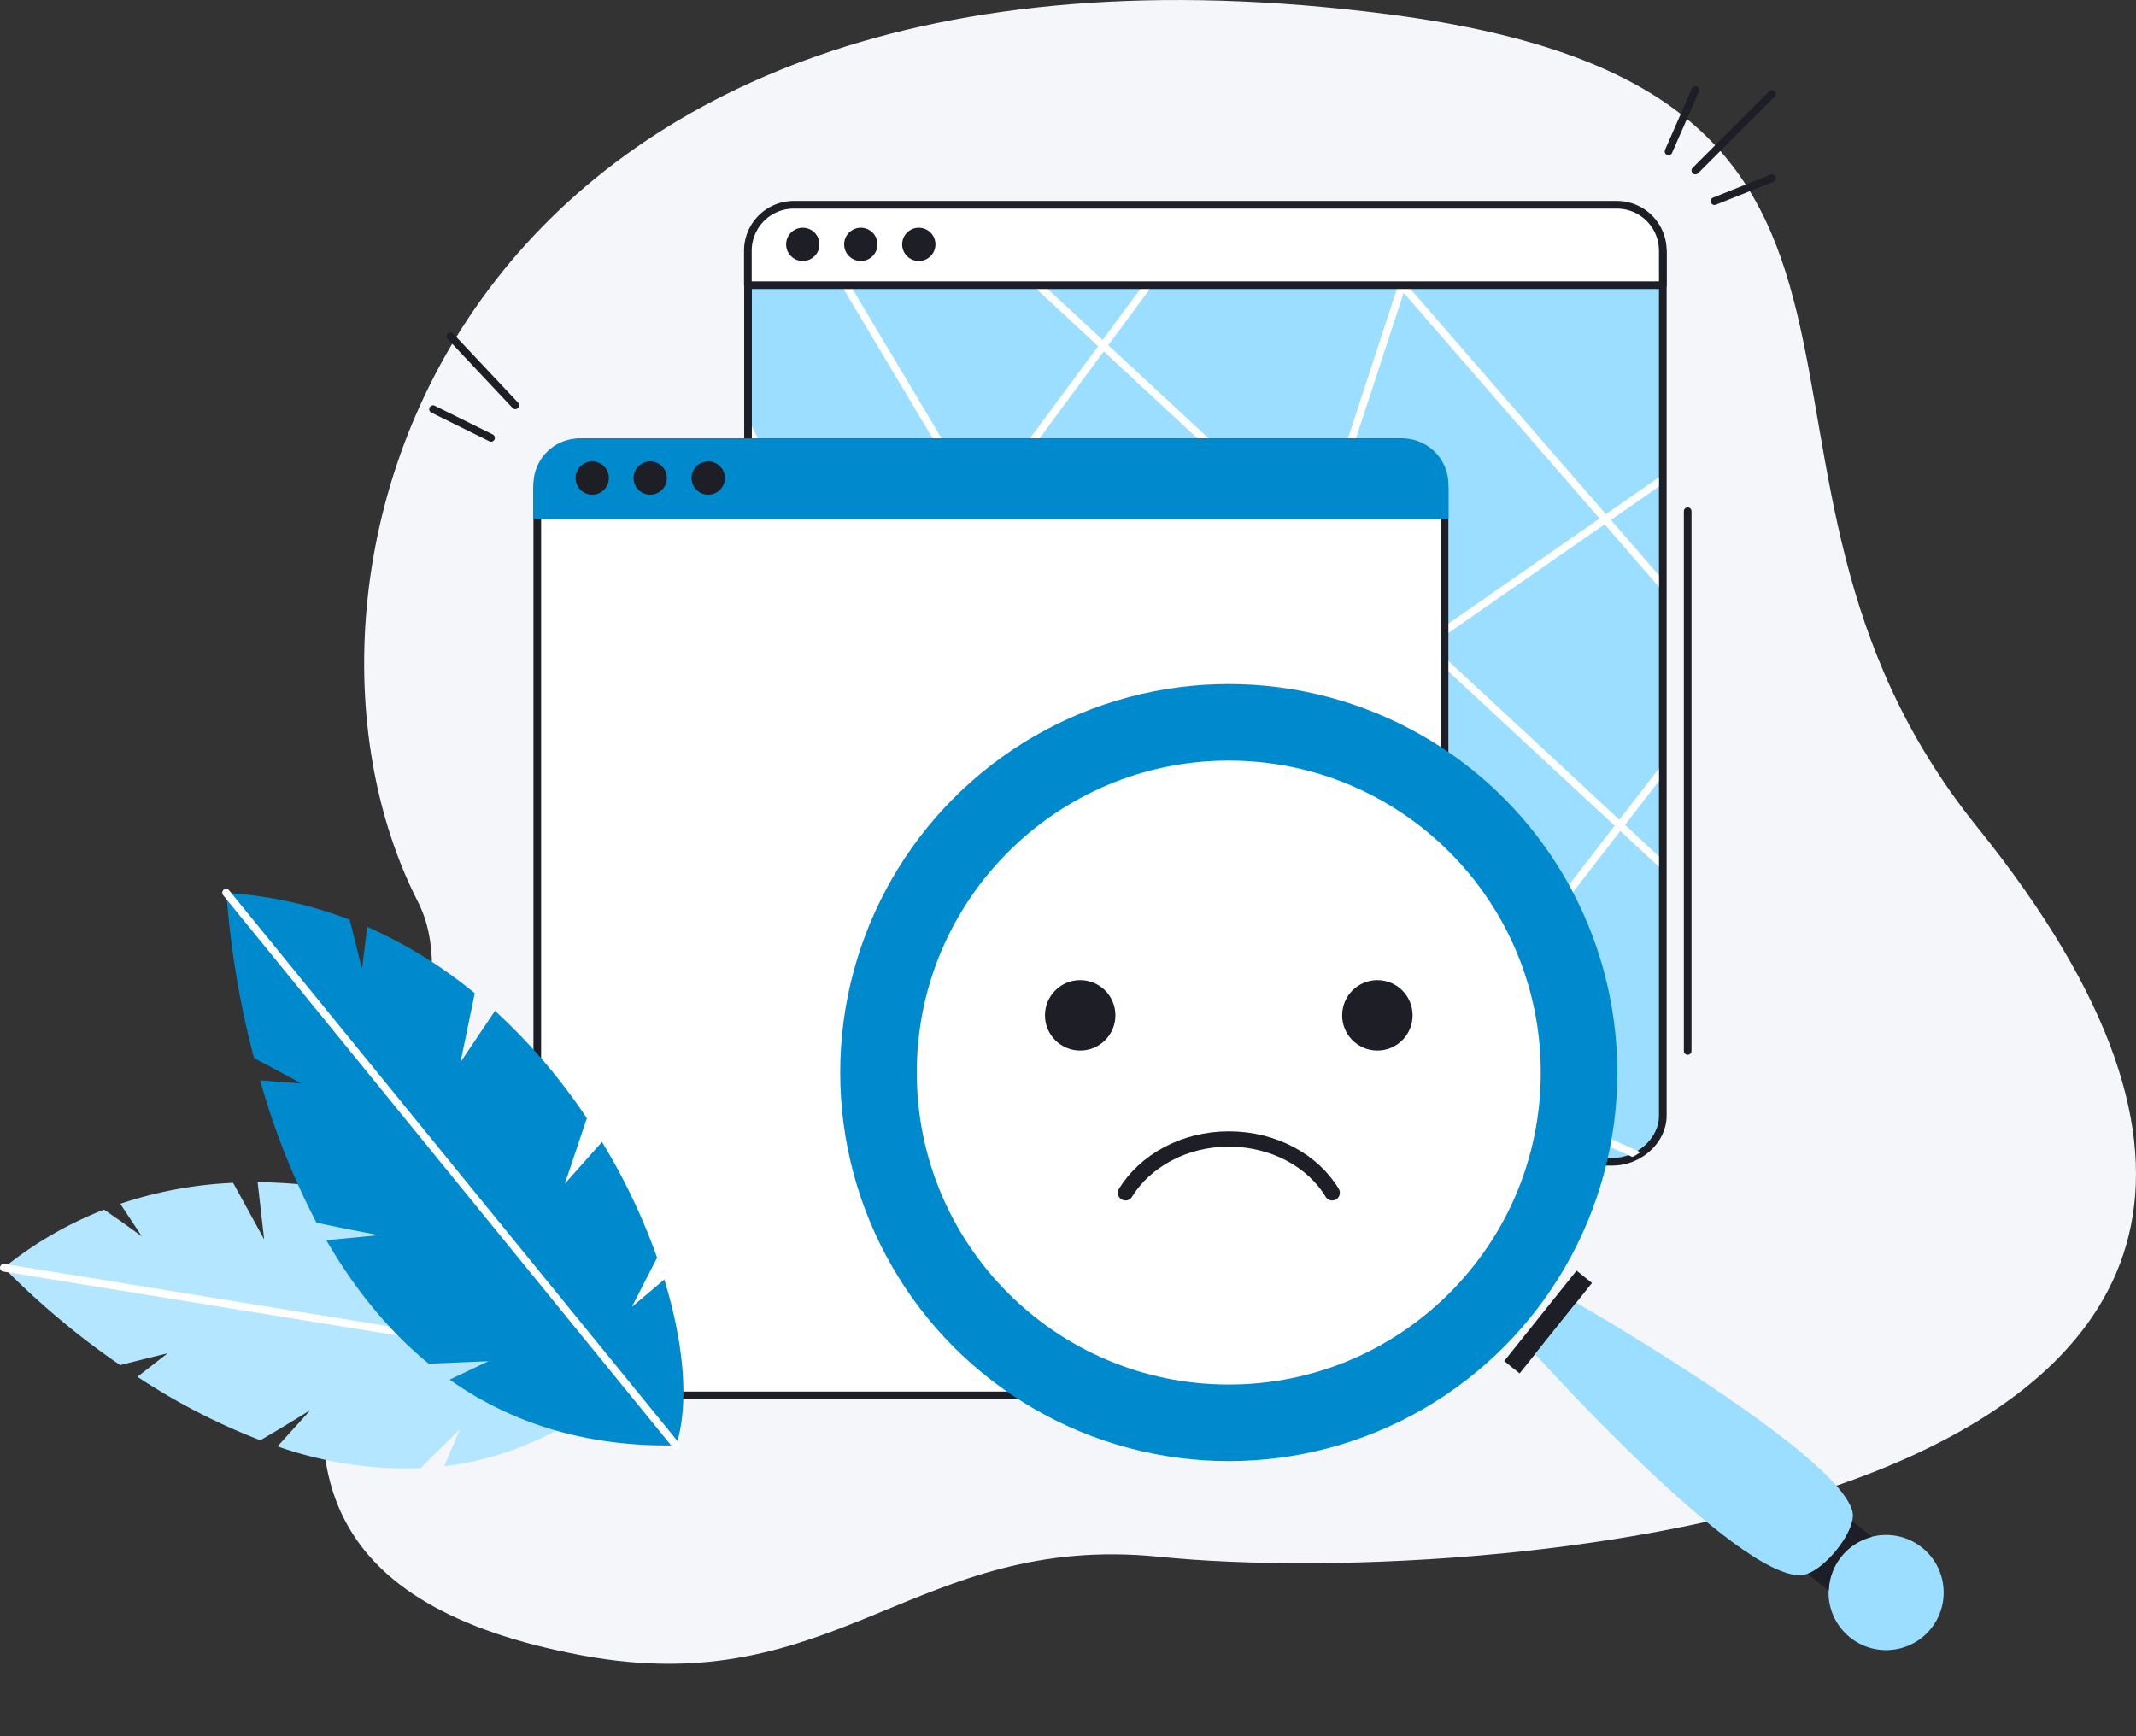 <svg xmlns="http://www.w3.org/2000/svg" xmlns:xlink="http://www.w3.org/1999/xlink" viewBox="0 0 557.97 453.55"><rect x="0" y="0" width="557.97" height="453.55" fill="#333333" stroke="none"/><defs><style>.cls-1,.cls-10,.cls-12,.cls-4{fill:none;}.cls-2{fill:#f5f6fa;}.cls-3{fill:#b5e6ff;}.cls-4{stroke:#fff;}.cls-10,.cls-12,.cls-4,.cls-5,.cls-7{stroke-linecap:round;stroke-linejoin:round;}.cls-10,.cls-4,.cls-5,.cls-7{stroke-width:2px;}.cls-13,.cls-5{fill:#9bdeff;}.cls-10,.cls-12,.cls-5,.cls-7{stroke:#1d1e26;}.cls-6{clip-path:url(#clip-path);}.cls-11,.cls-7{fill:#fff;}.cls-8{fill:#1d1e26;}.cls-9{fill:#008ace;}.cls-12{stroke-width:4px;}</style><clipPath id="clip-path"><path class="cls-1" d="M208.4,54.5h211.9a13,13,0,0,1,13,13v223.9a12,12,0,0,1-12,12H209.4a13,13,0,0,1-13-13V66.54A12,12,0,0,1,208.4,54.5Z"/></clipPath></defs><g id="Layer_2" data-name="Layer 2"><g id="S_No_items_found" data-name="S_No items found"><path class="cls-2" d="M362.58,3.71C118.25-27.78,65.08,149.36,109.17,235.58c25.57,50-95.8,171.08,42.88,196.88,66.55,12.38,87-32.24,150.88-25.75C388.48,415.41,661,395.28,516.44,216,439.8,120.94,518.92,23.86,362.58,3.71Z"/><path class="cls-3" d="M139,329.9l-1.58,10.24-3.07-13a142.38,142.38,0,0,0-27.7-12l-.2,13.62-6.15-15.45a133.15,133.15,0,0,0-33-4.48L69,323.76,60.89,309a107.51,107.51,0,0,0-29.47,5.48L37.05,323s-5.25-3.86-9.87-7A99,99,0,0,0,1,331.19a206.61,206.61,0,0,0,30.39,25.44c6-1.54,12.39-3.09,12.39-3.09l-7.88,6.13A167.56,167.56,0,0,0,68,376.26c5.67-3.27,13.09-7.9,13.09-7.9l-8.59,9.5a102,102,0,0,0,37.34,5.7l10.29-10.18-4.1,9.67c16.92-2.05,34.18-9.43,50.63-25C162.74,348.7,152.72,338.54,139,329.9Z"/><line class="cls-4" x1="1" y1="331.19" x2="166.66" y2="358.06"/><path class="cls-5" d="M421.31,303.5H208.4c-6.65,0-13-5.4-13-12.05V66.54c0-6.65,6.39-12,13-12H421.31c6.65,0,13.05,5.39,13.05,12V291.45C434.36,298.1,428,303.5,421.31,303.5Z"/><g class="cls-6"><line class="cls-4" x1="168.1" y1="240.55" x2="291.06" y2="362.55"/><line class="cls-4" x1="175.04" y1="69.55" x2="328.74" y2="386.55"/><line class="cls-4" x1="143.31" y1="286.55" x2="342.63" y2="16.55"/><line class="cls-4" x1="476.5" y1="146.55" x2="291.06" y2="386.55"/><line class="cls-4" x1="462.61" y1="105.55" x2="143.31" y2="327.55"/><line class="cls-4" x1="221.65" y1="28.55" x2="534.01" y2="318.55"/><line class="cls-4" x1="407.08" y1="386.55" x2="180.99" y2="7.55"/><line class="cls-4" x1="302.96" y1="1.55" x2="476.5" y2="201.55"/><line class="cls-4" x1="162.15" y1="182.55" x2="540.95" y2="352.55"/><line class="cls-4" x1="383.28" y1="22.55" x2="242.47" y2="452.55"/></g><path class="cls-7" d="M434.36,74.5h-239v-9a12,12,0,0,1,12-12H422.31a12,12,0,0,1,12.05,12Z"/><circle class="cls-8" cx="209.7" cy="63.84" r="4.35"/><circle class="cls-8" cx="224.86" cy="63.84" r="4.35"/><circle class="cls-8" cx="240.01" cy="63.84" r="4.35"/><rect class="cls-7" x="140.35" y="115.53" width="237" height="249" rx="12.05"/><path class="cls-9" d="M378.35,135.53h-239v-9a12.05,12.05,0,0,1,12.05-12H366.3a12.06,12.06,0,0,1,12.05,12Z"/><circle class="cls-8" cx="154.7" cy="124.88" r="4.35"/><circle class="cls-8" cx="169.85" cy="124.88" r="4.35"/><circle class="cls-8" cx="185" cy="124.88" r="4.35"/><line class="cls-10" x1="117.69" y1="87.89" x2="134.62" y2="105.89"/><line class="cls-10" x1="113.12" y1="106.89" x2="128.27" y2="114.39"/><line class="cls-10" x1="435.86" y1="39.55" x2="442.86" y2="23.55"/><line class="cls-10" x1="442.86" y1="44.55" x2="462.86" y2="24.55"/><line class="cls-10" x1="447.86" y1="52.55" x2="462.86" y2="46.55"/><line class="cls-10" x1="440.86" y1="133.55" x2="440.86" y2="274.55"/><circle class="cls-9" cx="320.98" cy="280.2" r="101.5"/><circle class="cls-11" cx="320.98" cy="280.2" r="81.5"/><circle class="cls-8" cx="282.17" cy="265.25" r="9.2"/><circle class="cls-8" cx="359.8" cy="265.25" r="9.2"/><path class="cls-12" d="M294,311.61c5.09-8.29,15.27-14.06,27-14.06s22,5.71,27,14.06"/><rect class="cls-8" x="389.27" y="342.79" width="30.26" height="5.16" transform="translate(-117.92 445.4) rotate(-51.34)"/><path class="cls-13" d="M483.87,394.75c1.4,5.18-8.05,16.56-13.42,16.77-17,.67-69.43-57.79-69.43-57.79l10.73-13.42S479.71,379.32,483.87,394.75Z"/><circle class="cls-13" cx="492.69" cy="416.04" r="15.04"/><path class="cls-8" d="M481,406.65a14.92,14.92,0,0,1,8-5.15l-5.13-4.1c-1.12,5-7.15,12.07-11.69,13.75l5.55,4.44A14.92,14.92,0,0,1,481,406.65Z"/><path class="cls-9" d="M173.53,334.26l-8.46,7.14,6.58-12.85a162.88,162.88,0,0,0-14.4-30.23l-9.7,10.91,5.75-17.1a153.17,153.17,0,0,0-24-28.06l-9,13.41,3.72-18a121.21,121.21,0,0,0-28.1-17.35l-1.37,11.13s-1.63-7-3.22-13a107.83,107.83,0,0,0-32.18-7,233.7,233.7,0,0,0,7.21,43.15c6,3.17,12.37,6.65,12.37,6.65l-10.78-.84A192,192,0,0,0,82.67,319.4c7,1.54,16.3,3.27,16.3,3.27L85.25,324c6.94,12,15.69,23.2,26.75,32.26l15.59-.65-10.13,4.81c15.36,10.85,34.73,17.64,59.16,17.17C180,367.12,178.8,351.45,173.53,334.26Z"/><line class="cls-4" x1="59.06" y1="233.22" x2="176.62" y2="377.62"/></g></g></svg>